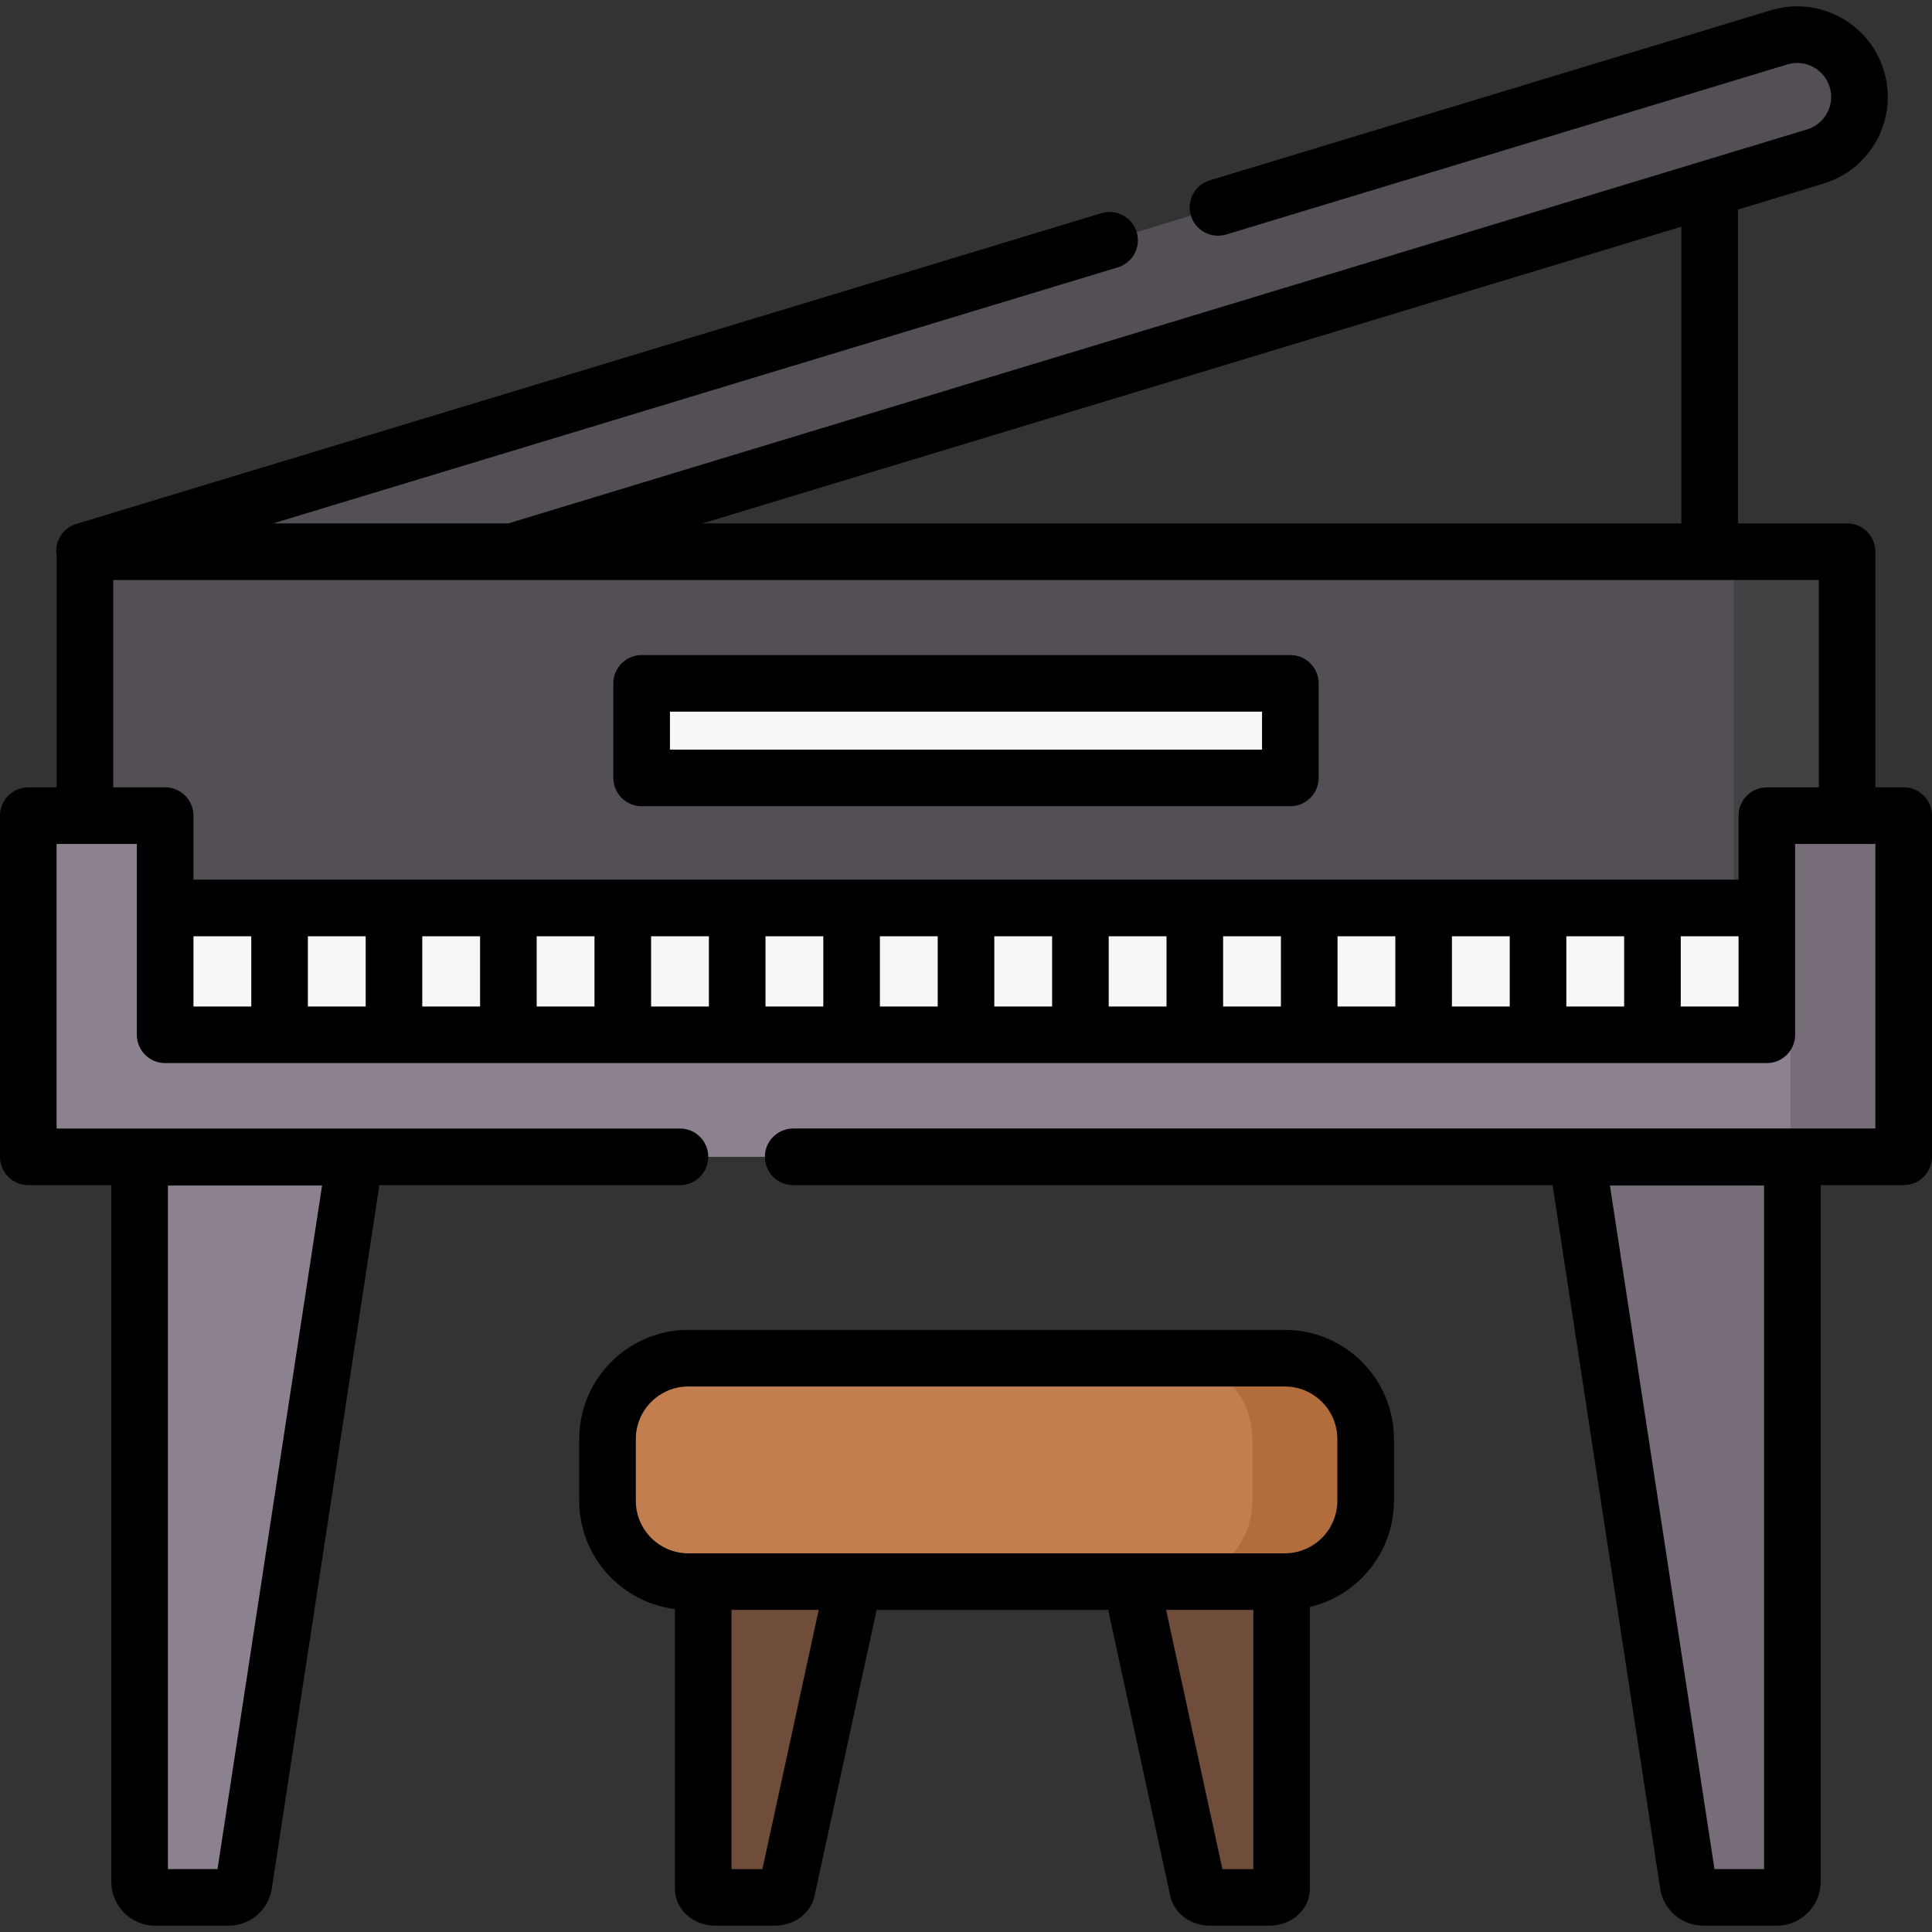 <svg id="Capa_1" enable-background="new 0 0 512 512" height="512" viewBox="0 0 512 512" width="512" xmlns="http://www.w3.org/2000/svg"><rect x="0" y="0" width="512" height="512" fill="#333333" stroke="none"/><g><g><path d="m492.066 20.902c-2.643-8.721-11.858-13.648-20.577-11.004l-449.089 136.117c-.031.01-.06.023-.091.033v31.513c1.561.485 3.2.749 4.871.749 1.585 0 3.197-.23 4.792-.714l449.09-136.118c8.721-2.643 13.648-11.855 11.004-20.576z" fill="#544f56"/></g><g><path d="m60.54 502.824h-19.408c-2.282 0-4.132-1.85-4.132-4.132v-192.018h57.088l-29.464 192.643c-.308 2.017-2.043 3.507-4.084 3.507z" fill="#8c818f"/></g><g><path d="m22.5 146.207h467v160.362h-467z" fill="#544f56"/></g><g><path d="m459.5 146.207h30v160.362h-30z" fill="#444145"/></g><g><path d="m468.231 216.154v58.071h-424.462v-58.071h-36.269v58.071 32.343h36.269 424.462 36.269v-32.343-58.071z" fill="#8c818f"/></g><g><path d="m474.5 216.154v58.071 32.343h30v-32.343-58.071z" fill="#766d78"/></g><g><path d="m43.769 240.62h30.319v33.605h-30.319z" fill="#f7f7f7"/></g><g><path d="m74.088 240.62h30.319v33.605h-30.319z" fill="#f7f7f7"/></g><g><path d="m104.406 240.62h30.319v33.605h-30.319z" fill="#f7f7f7"/></g><g><path d="m134.725 240.62h30.319v33.605h-30.319z" fill="#f7f7f7"/></g><g><path d="m165.044 240.62h30.319v33.605h-30.319z" fill="#f7f7f7"/></g><g><path d="m195.363 240.62h30.319v33.605h-30.319z" fill="#f7f7f7"/></g><g><path d="m225.681 240.62h30.319v33.605h-30.319z" fill="#f7f7f7"/></g><g><path d="m256 240.62h30.319v33.605h-30.319z" fill="#f7f7f7"/></g><g><path d="m286.319 240.62h30.319v33.605h-30.319z" fill="#f7f7f7"/></g><g><path d="m316.637 240.62h30.319v33.605h-30.319z" fill="#f7f7f7"/></g><g><path d="m346.956 240.62h30.319v33.605h-30.319z" fill="#f7f7f7"/></g><g><path d="m377.275 240.62h30.319v33.605h-30.319z" fill="#f7f7f7"/></g><g><path d="m407.593 240.62h30.319v33.605h-30.319z" fill="#f7f7f7"/></g><g><path d="m437.912 240.62h30.319v33.605h-30.319z" fill="#f7f7f7"/></g><g><path d="m205.252 502.824h-15.579c-1.832 0-3.316-1.046-3.316-2.336v-108.556h45.824l-23.65 108.91c-.248 1.14-1.641 1.982-3.279 1.982z" fill="#704c3b"/></g><g><path d="m320.748 502.824h15.579c1.832 0 3.316-1.046 3.316-2.336v-108.556h-45.824l23.65 108.91c.248 1.14 1.641 1.982 3.279 1.982z" fill="#704c3b"/></g><g><path d="m451.46 502.824h19.409c2.282 0 4.132-1.85 4.132-4.132v-192.018h-57.088l29.464 192.643c.307 2.017 2.042 3.507 4.083 3.507z" fill="#766d78"/></g><g><path d="m170.046 181.1h171.909v25.054h-171.909z" fill="#f7f7f7"/></g><g><path d="m340.485 419.144h-158.061c-11.832 0-21.424-9.592-21.424-21.424v-16.365c0-11.832 9.592-21.424 21.424-21.424h158.061c11.832 0 21.424 9.592 21.424 21.424v16.365c0 11.832-9.592 21.424-21.424 21.424z" fill="#c27e4e"/></g><g><path d="m340.485 359.93h-30c11.832 0 21.424 9.592 21.424 21.424v16.365c0 11.832-9.592 21.424-21.424 21.424h30c11.832 0 21.424-9.592 21.424-21.424v-16.365c0-11.832-9.592-21.424-21.424-21.424z" fill="#b36d3c"/></g><g><path d="m504.5 208.654h-7.5v-62.447c0-4.142-3.358-7.5-7.5-7.5h-28.928v-83.181l22.665-6.87c6.135-1.86 11.178-5.997 14.202-11.65 3.023-5.653 3.664-12.145 1.805-18.28s-5.997-11.179-11.651-14.202c-5.655-3.024-12.146-3.664-18.279-1.804l-148.708 45.073c-3.964 1.201-6.204 5.389-5.003 9.353 1.202 3.964 5.391 6.202 9.353 5.002l148.71-45.074c2.299-.698 4.733-.457 6.853.677 2.121 1.134 3.672 3.025 4.369 5.326.698 2.301.457 4.735-.676 6.854-1.134 2.12-3.025 3.671-5.326 4.369l-28.003 8.488c-.024.007-.048.014-.073.022 0 0-315.79 95.75-316.105 95.896h-62.336l223.861-67.852c3.964-1.201 6.204-5.389 5.002-9.353-1.202-3.965-5.392-6.203-9.353-5.002l-271.654 82.339c-3.631 1.101-5.807 4.707-5.225 8.352v61.465h-7.5c-4.142 0-7.5 3.358-7.5 7.5v90.414c0 4.142 3.358 7.5 7.5 7.5h22v184.625c0 6.414 5.218 11.631 11.631 11.631h19.409c5.787 0 10.623-4.152 11.498-9.873l28.506-186.383h79.659c4.142 0 7.5-3.358 7.5-7.5s-3.358-7.5-7.5-7.5h-165.203v-75.414h21.269v16.966 33.605c0 4.142 3.358 7.5 7.5 7.5h424.462c4.142 0 7.5-3.358 7.5-7.5v-33.606-16.966h21.269v75.414h-286.797c-4.142 0-7.5 3.358-7.5 7.5s3.358 7.5 7.5 7.5h201.253l28.506 186.383c.875 5.721 5.71 9.873 11.498 9.873h19.409c6.414 0 11.631-5.218 11.631-11.631v-184.625h22c4.142 0 7.5-3.358 7.5-7.5v-90.414c0-4.142-3.358-7.5-7.5-7.5zm-446.853 286.67h-13.147v-181.15h40.854zm409.853 0h-13.148l-27.706-181.15h40.854zm-21.928-435.252v78.634h-259.437zm-394.303 188.048h15.319v18.605h-15.319zm30.319 0h15.319v18.605h-15.319zm30.319 0h15.318v18.605h-15.318zm30.318 0h15.319v18.605h-15.319zm30.319 0h15.319v18.605h-15.319zm30.319 0h15.318v18.605h-15.318zm30.318 0h15.319v18.605h-15.319zm30.319 0h15.319v18.605h-15.319zm30.319 0h15.318v18.605h-15.318zm30.318 0h15.319v18.605h-15.319zm30.319 0h15.319v18.605h-15.319zm30.319 0h15.318v18.605h-15.318zm30.318 0h15.319v18.605h-15.319zm45.638 18.605h-15.319v-18.605h15.319zm7.5-58.071c-4.142 0-7.5 3.358-7.5 7.5v16.966h-409.462v-16.966c0-4.142-3.358-7.5-7.5-7.5h-13.769v-54.947h452v54.947z"/><path d="m341.955 173.6h-171.91c-4.142 0-7.5 3.358-7.5 7.5v25.054c0 4.142 3.358 7.5 7.5 7.5h171.909c4.142 0 7.5-3.358 7.5-7.5v-25.054c.001-4.142-3.357-7.5-7.499-7.5zm-7.5 25.054h-156.91v-10.054h156.909v10.054z"/><path d="m340.485 352.43h-158.061c-15.949 0-28.924 12.975-28.924 28.924v16.365c0 14.74 11.086 26.932 25.356 28.696v74.072c0 5.515 4.751 9.836 10.816 9.836h15.579c5.237 0 9.599-3.245 10.607-7.891l16.458-75.789h61.365l16.457 75.788c1.009 4.646 5.371 7.892 10.608 7.892h15.579c6.065 0 10.816-4.32 10.816-9.836v-74.627c12.748-3.016 22.266-14.485 22.266-28.142v-16.365c.002-15.947-12.973-28.923-28.922-28.923zm-138.431 142.894h-8.197v-68.68h23.111zm121.892 0-14.914-68.68h23.111v68.68zm30.463-97.604c0 7.678-6.247 13.924-13.924 13.924h-158.061c-7.678 0-13.924-6.246-13.924-13.924v-16.365c0-7.678 6.247-13.924 13.924-13.924h158.061c7.678 0 13.924 6.246 13.924 13.924z"/></g></g></svg>